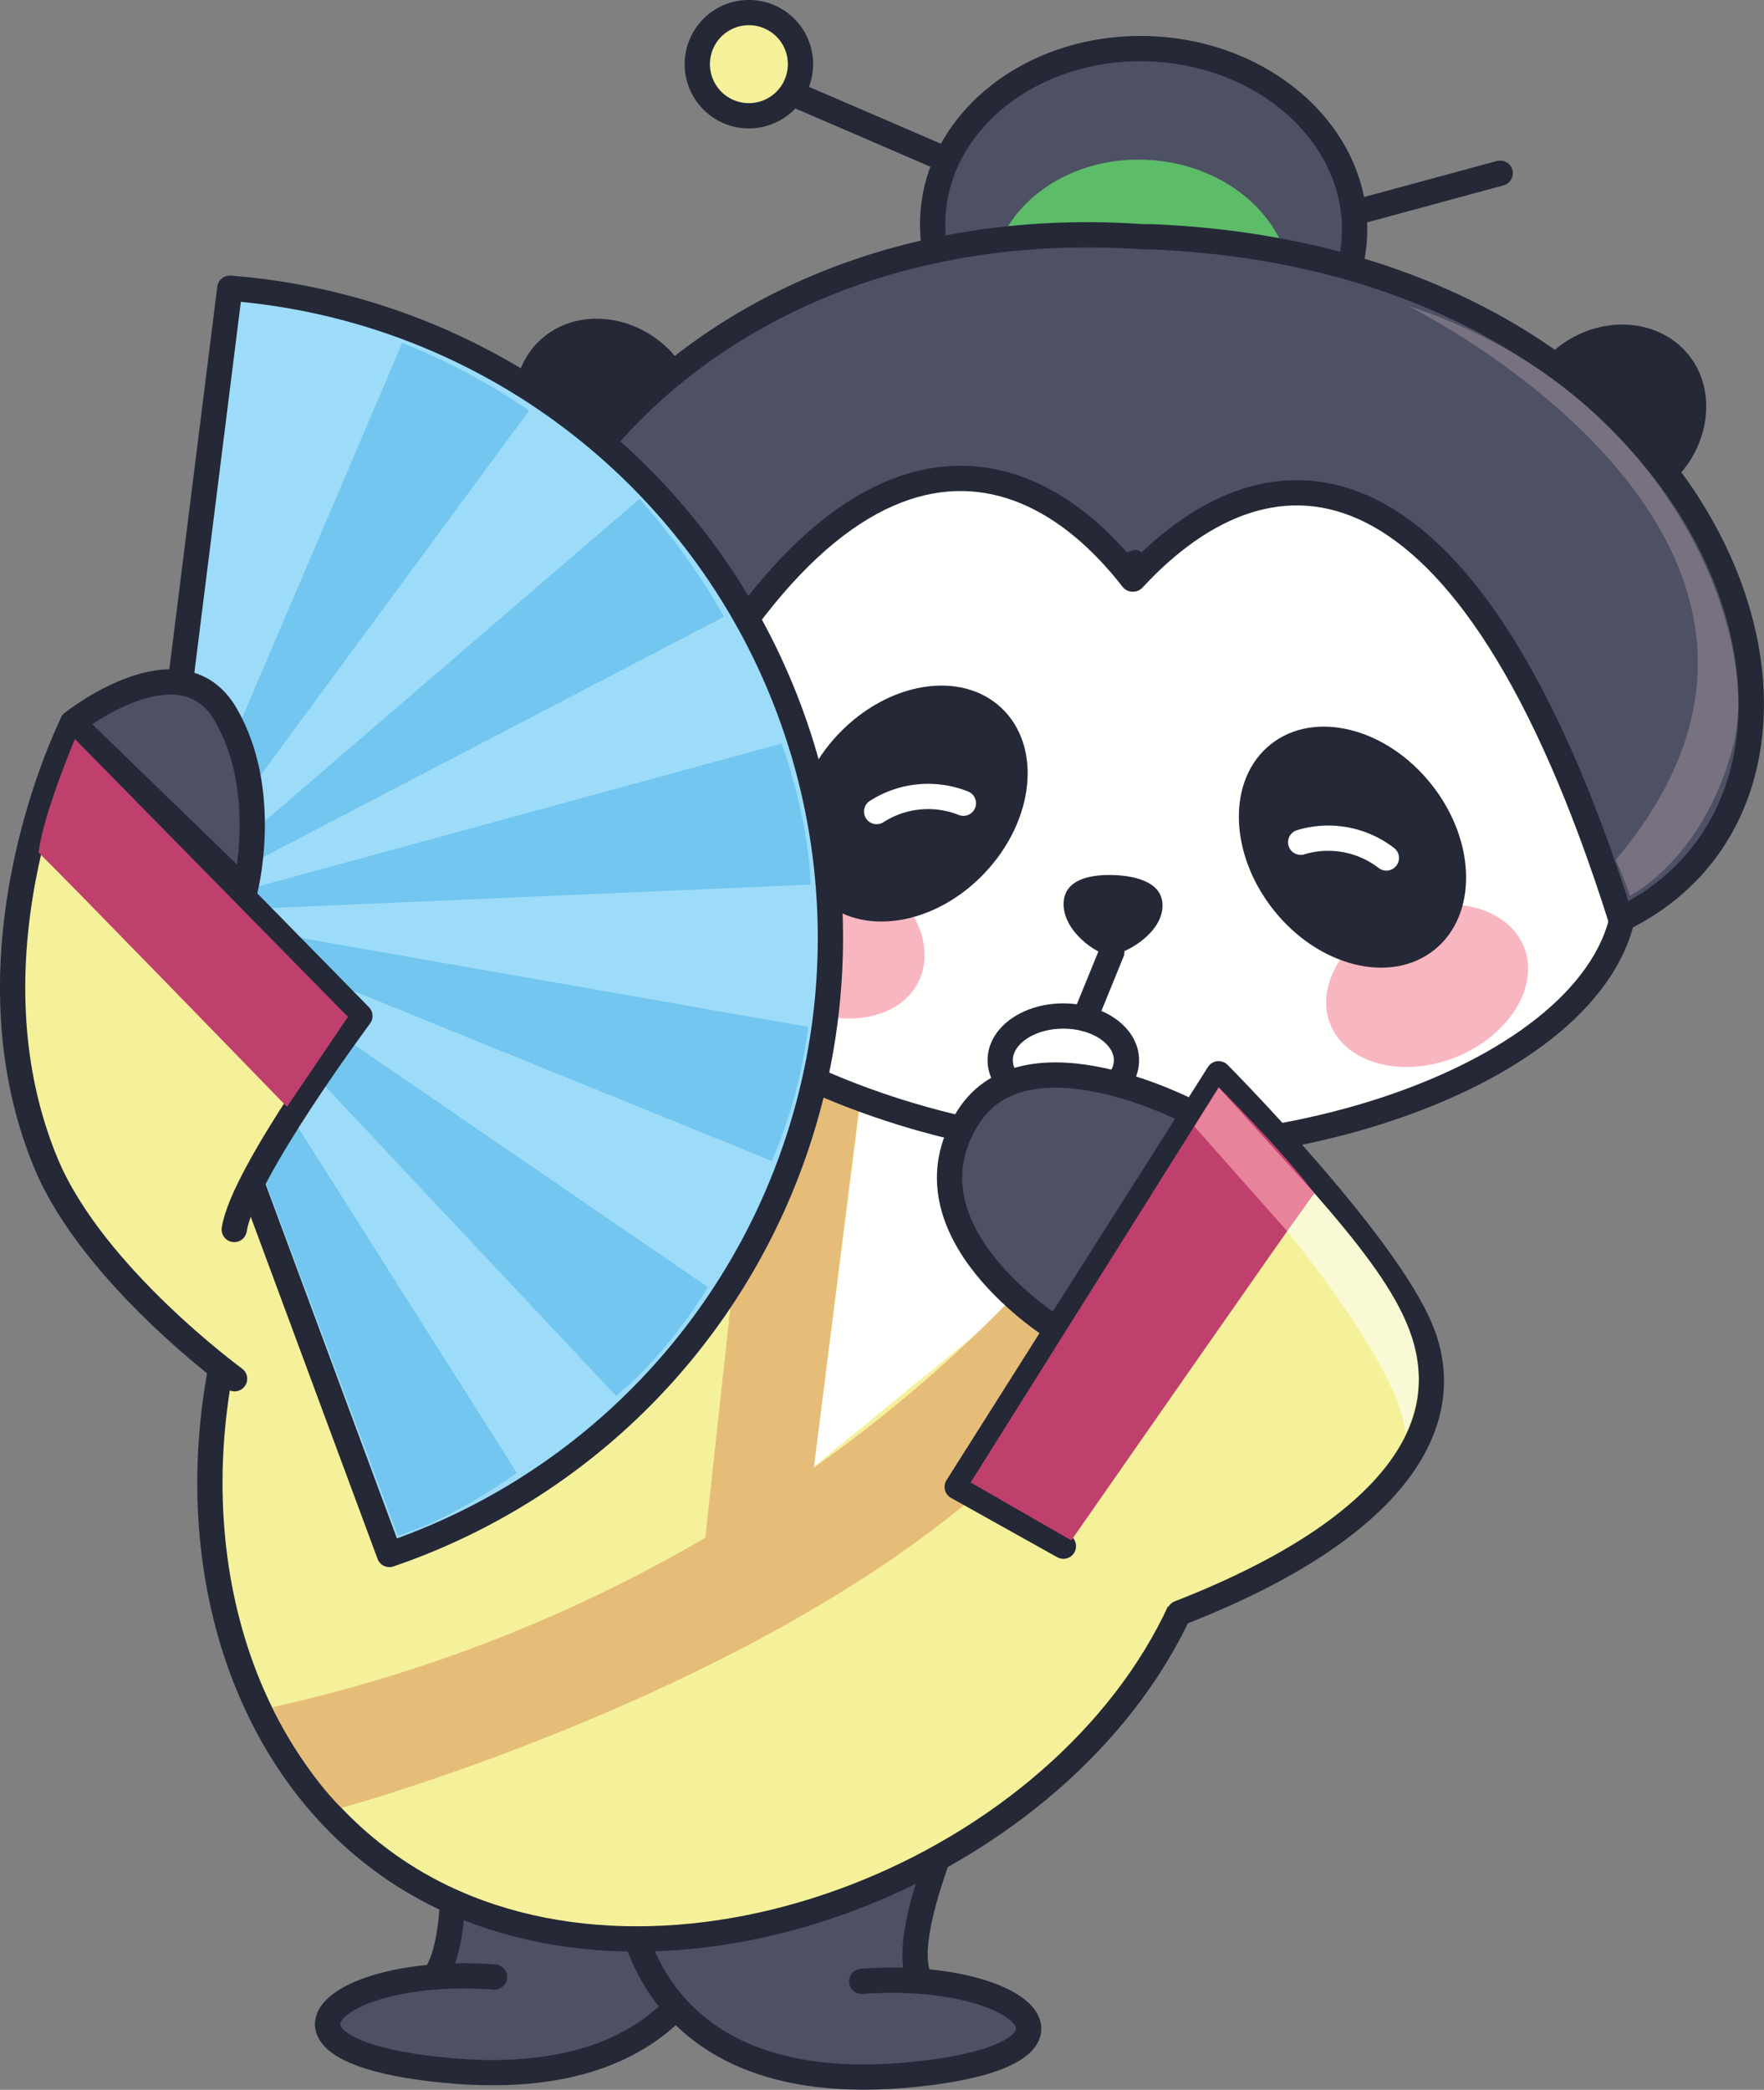 <svg xmlns="http://www.w3.org/2000/svg" viewBox="0 0 279.38 330.87"><rect x="0" y="0" width="279.38" height="330.87" fill="#808080" stroke="none"/><defs><style>.cls-1{fill:#4e5064;}.cls-10,.cls-2{fill:none;stroke-linecap:round;stroke-linejoin:round;stroke-width:4px;}.cls-2{stroke:#242837;}.cls-3{fill:#f5f19a;}.cls-4{fill:#e5bd79;}.cls-5{fill:#fff;}.cls-6{fill:#242837;}.cls-7{fill:#5dbc68;}.cls-8{fill:#fffffe;}.cls-9{fill:#f8b6c1;}.cls-10{stroke:#fffffe;}.cls-11{fill:#787180;}.cls-12{fill:#9ddcf9;}.cls-13{fill:#72c6ef;}.cls-14{fill:#c0406d;}.cls-15{fill:#e7839a;}.cls-16{fill:#faf9d5;}</style></defs><title>panda1</title><g id="Слой_2" data-name="Слой 2"><g id="Слой_1-2" data-name="Слой 1"><path class="cls-1" d="M71.71,291.48S72.76,308,68.76,313s6.64,8.9,6.64,8.9l31.91-16.53Z"/><path class="cls-2" d="M71.71,291.48S72.76,308,68.76,313s6.64,8.9,6.64,8.9l31.91-16.53Z"/><path class="cls-1" d="M115.68,297.3s0,35-45.52,30.44c-31.95-3.19-17.33-16.63,8.15-14.73"/><path class="cls-2" d="M115.68,297.3s0,35-45.52,30.44c-31.95-3.19-17.33-16.63,8.15-14.73"/><path class="cls-1" d="M150.4,289.34S142,308.72,146,313.73s-6.64,8.91-6.64,8.91L107.48,306.1Z"/><path class="cls-2" d="M150.4,289.34S142,308.72,146,313.73s-6.64,8.91-6.64,8.91L107.48,306.1Z"/><path class="cls-1" d="M99.11,298s0,35,45.52,30.44c32-3.19,17.33-16.63-8.15-14.74"/><path class="cls-2" d="M99.11,298s0,35,45.52,30.44c32-3.19,17.33-16.63-8.15-14.74"/><path class="cls-3" d="M187.87,252.74c-17.4,41.6-77.43,67.05-117.83,47.59-28.39-13.68-41.41-47.47-35.33-82.24,1.29-7.38-4.52-28.86-1.47-36.15,17.4-41.6,84.57-52.79,113.37-40.74s58.66,69.94,41.26,111.54"/><path class="cls-2" d="M187.87,252.74c-17.4,41.6-77.43,67.05-117.83,47.59-28.39-13.68-41.41-47.47-35.33-82.24,1.29-7.38-4.52-28.86-1.47-36.15,17.4-41.6,84.57-52.79,113.37-40.74S205.27,211.14,187.87,252.74Z"/><polygon class="cls-4" points="136.76 169.95 127.82 240.94 110.66 252.97 120.67 161.3 136.76 169.95"/><polygon class="cls-5" points="137.4 165.46 128.94 232.18 190.41 181.94 137.4 165.46"/><path class="cls-6" d="M93.65,80.52a31,31,0,0,1-7.75-5.7c-5.67-6.11-6-15.7-.37-20.95s15.07-4.31,20.86,1.93a34.62,34.62,0,0,1,6.83,12.61"/><path class="cls-6" d="M255.84,81.44a30.87,30.87,0,0,0,8.43-4.66c6.4-5.33,8-14.79,3.05-20.73s-14.39-6.21-20.94-.76A34.66,34.66,0,0,0,238,66.93"/><path class="cls-3" d="M126.77,10.52A8.17,8.17,0,1,1,119,2a8.16,8.16,0,0,1,7.81,8.51"/><path class="cls-2" d="M126.77,10.52A8.17,8.17,0,1,1,119,2,8.16,8.16,0,0,1,126.77,10.52Z"/><path class="cls-1" d="M214.52,37.35c-.66,15.58-16.16,27.56-34.6,26.78S147.06,50.07,147.73,34.5s16.16-27.56,34.6-26.77,32.86,14.05,32.19,29.62"/><path class="cls-2" d="M214.52,37.35c-.66,15.58-16.16,27.56-34.6,26.78S147.06,50.07,147.73,34.5s16.16-27.56,34.6-26.77S215.19,21.78,214.52,37.35Z"/><path class="cls-7" d="M204.47,46.33c-.47,11.08-11.49,19.6-24.6,19S156.5,55.37,157,44.3s11.49-19.6,24.6-19,23.37,10,22.89,21.07"/><path class="cls-8" d="M255.61,131.38c12.22,29.79-37.38,52.3-80.66,50.45S83.28,153,98.9,124.68C116.84,92.19,136.7,62.57,180,64.42s62.06,33.9,75.64,67"/><path class="cls-2" d="M255.61,131.38c12.22,29.79-37.38,52.3-80.66,50.45S83.28,153,98.9,124.68C116.84,92.19,136.7,62.57,180,64.42S242,98.32,255.61,131.38Z"/><path class="cls-6" d="M175.77,151.23c-2-.09-7.26-3.68-7.32-8s4.91-4.81,8.09-4.68,8,1.08,7.55,5.35-6.36,7.38-8.32,7.3"/><line class="cls-2" x1="176.09" y1="150.71" x2="171.79" y2="161.26"/><path class="cls-1" d="M182.45,37.49v0l-.7,0-.69,0v0c-86.65-6-126.57,76.45-84.69,101.19,30.69-74.52,63.29-72.39,83-47,.15-3.53.25-3.53.1,0,21.82-23.61,53-23,77.25,53.86,43.83-21.08,17.29-104.22-74.29-108"/><path class="cls-2" d="M182.45,37.49v0l-.7,0-.69,0v0c-86.65-6-126.57,76.45-84.69,101.19,30.69-74.52,63.29-72.39,83-47,.15-3.53.25-3.53.1,0,21.82-23.61,53-23,77.25,53.86C300.57,124.4,274,41.26,182.45,37.49Z"/><line class="cls-2" x1="125.84" y1="14.94" x2="148.89" y2="24.88"/><line class="cls-2" x1="215.84" y1="33.32" x2="237.6" y2="27.42"/><path class="cls-5" d="M127.82,124s-7-1.46-6.9-8.52c-1.51,6,4.21,10.07,4.21,10.07Z"/><path class="cls-9" d="M221.51,144.71c8.47-3.38,17.36-1,19.86,5.22S239,164,230.56,167.38s-17.37,1.05-19.87-5.21,2.35-14.08,10.82-17.46"/><path class="cls-6" d="M227.14,150.41c-6.9,5.49-18.3,2.65-25.44-6.35s-7.35-20.73-.44-26.22,18.3-2.65,25.45,6.35,7.34,20.73.43,26.22"/><path class="cls-10" d="M206,133.35a15.08,15.08,0,0,1,13.57,2.49"/><path class="cls-9" d="M136.17,137.17c-8.15-4.1-17.21-2.53-20.23,3.5s1.13,14.22,9.28,18.31,17.21,2.52,20.23-3.5-1.13-14.22-9.28-18.31"/><path class="cls-6" d="M130.07,142.37c6.41,6,18,4.19,25.89-4.16s9.09-20,2.68-26.09-18-4.2-25.9,4.15-9.09,20-2.67,26.1"/><path class="cls-10" d="M152.58,127.17a15.11,15.11,0,0,0-13.74,1.32"/><path class="cls-11" d="M223,48.43s75.43,37.17,32.89,87.72a56.86,56.86,0,0,1,2.25,5.67s11.55-5.68,16.3-23.51S264.12,61.72,223,48.43"/><path class="cls-2" d="M178.41,167.86c0,3.87-4.46,7-10,7s-10-3.14-10-7,4.46-7,10-7S178.41,164,178.41,167.86Z"/><path class="cls-12" d="M36.4,45.63A103.16,103.16,0,0,1,61.67,246.11L24,144.53Z"/><path class="cls-2" d="M36.4,45.63A103.16,103.16,0,0,1,61.67,246.11L24,144.53Z"/><path class="cls-13" d="M25.06,144.77,63.7,54.31A100.58,100.58,0,0,1,83.8,65Z"/><path class="cls-13" d="M25.41,144.19,101.27,79a105,105,0,0,1,13.4,18.65Z"/><path class="cls-13" d="M25.61,144.51l98.17-26.79s4.25,11.23,4.6,22.33Z"/><path class="cls-13" d="M25.9,144.69,128,162.58a77.94,77.94,0,0,1-5.76,21.22Z"/><path class="cls-13" d="M25.75,144.6l86.35,59.18S106.18,214,97.57,221Z"/><path class="cls-13" d="M26.75,146.2l55.11,87S71.39,240.74,63,243.13Z"/><path class="cls-4" d="M173.32,190.31s-42,60.36-130.22,80c5.45,10.88,11,15.93,11,15.93S152,259.44,177.56,209.08c4.14-15.09-4.24-18.77-4.24-18.77"/><path class="cls-3" d="M186.79,255.39c35.14-13.69,44-30.57,38.32-44.68S193,170,193,170l-41.4,65.41,16.82,9.39"/><path class="cls-2" d="M186.79,255.39c35.14-13.69,44-30.57,38.32-44.68S193,170,193,170l-41.4,65.41,16.82,9.39"/><path class="cls-1" d="M189,176.31s-26.36-14.13-35.68.6c-11.37,18,14,33.56,14,33.56Z"/><path class="cls-2" d="M189,176.31s-26.36-14.13-35.68.6c-11.37,18,14,33.56,14,33.56Z"/><path class="cls-14" d="M193,172.17l-39.27,62.54,15.94,9.17s36.54-52.46,38.48-55c-4.84-6.5-15.15-16.75-15.15-16.75"/><path class="cls-3" d="M37.15,218.29s-22.43-16.35-29.82-34c-14.07-33.68,4.16-69.82,4.16-69.82L57,160.86s-18.53,24.88-19.9,33.8"/><path class="cls-2" d="M37.15,218.29s-22.43-16.35-29.82-34c-14.07-33.68,4.16-69.82,4.16-69.82L57,160.86s-18.53,24.88-19.9,33.8"/><path class="cls-1" d="M11.49,114.43s17.06-13.58,24.21-1.37,3.12,27.84,3.12,27.84Z"/><path class="cls-2" d="M11.49,114.43s17.06-13.58,24.21-1.37,3.12,27.84,3.12,27.84Z"/><path class="cls-14" d="M11.86,117S6.7,129.3,6.12,135c3.19,3,39.33,40.24,39.33,40.24L55.11,161Z"/><polygon class="cls-15" points="189.16 178.34 203.88 194.96 208.18 188.92 193.03 172.17 189.16 178.34"/><path class="cls-16" d="M203.88,195s18.12,21.8,18.67,32c5.76-12.14-.49-22.18-14.37-38.09l-4.3,6"/></g></g></svg>